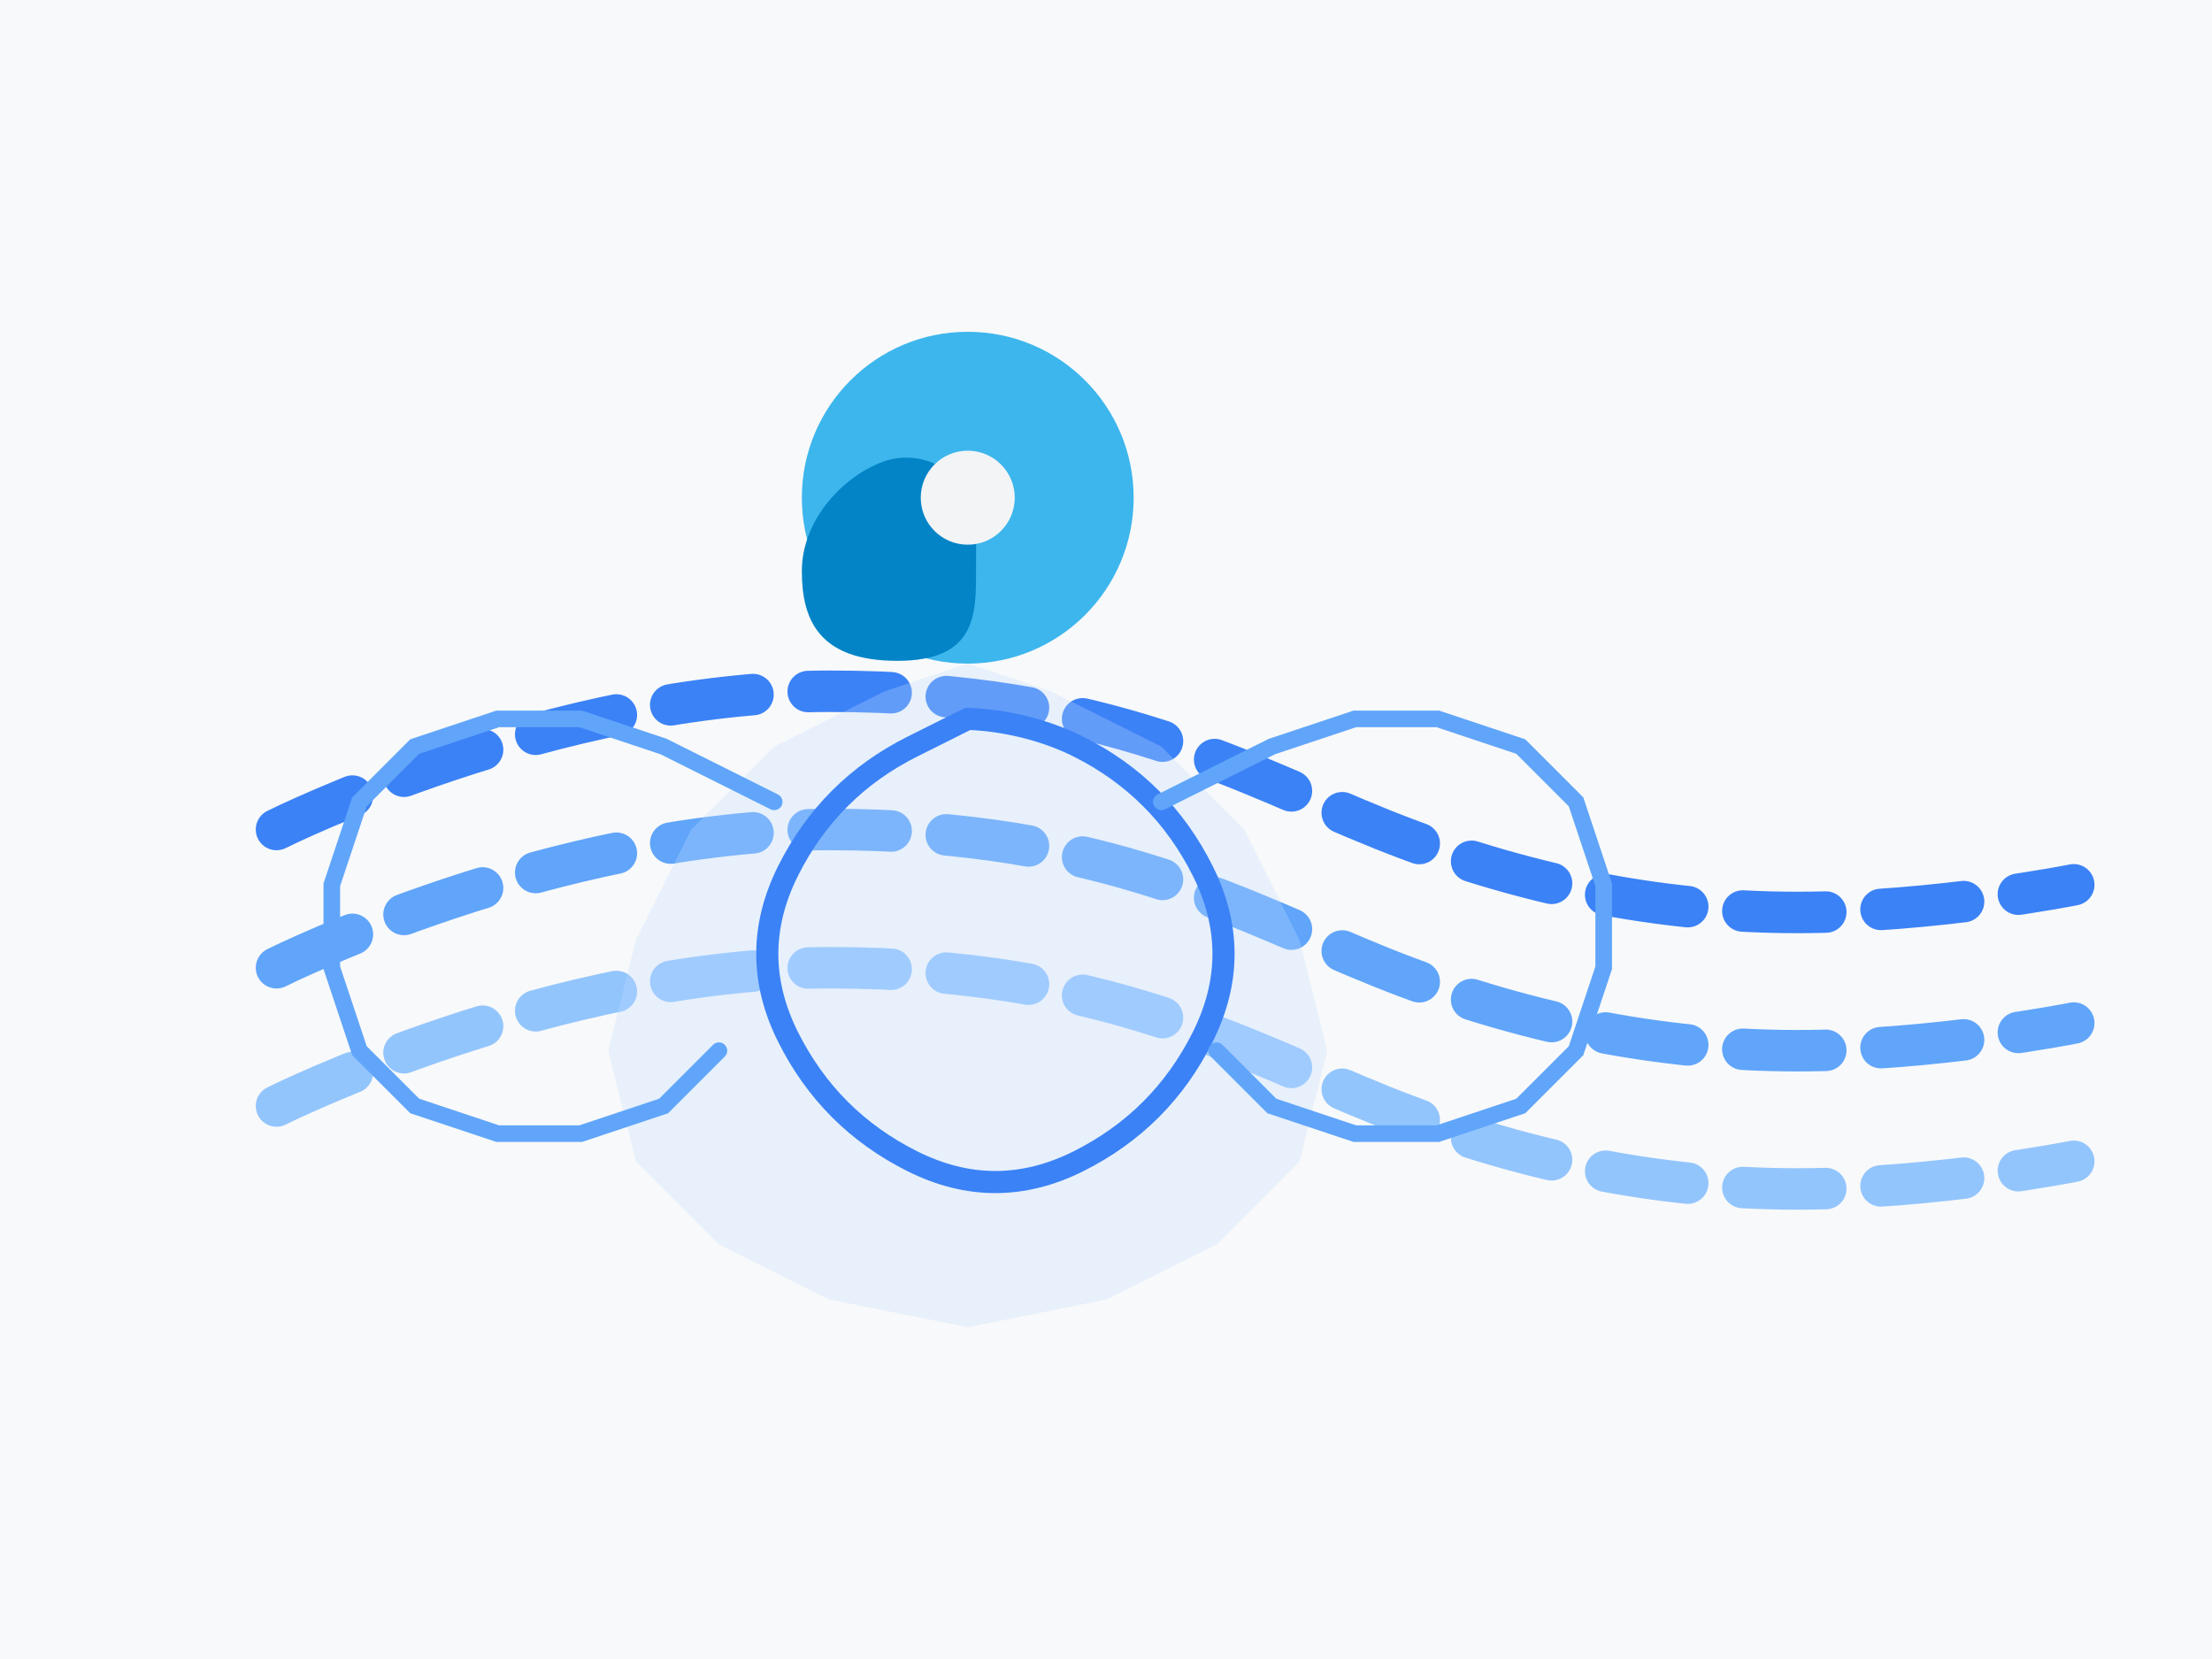 <svg xmlns="http://www.w3.org/2000/svg" viewBox="0 0 800 600" fill="none">
  <rect width="800" height="600" fill="#f8f9fa"/>
  <path d="M100 300C100 300 200 250 300 250C400 250 450 280 500 300C550 320 600 330 650 330C700 330 750 320 750 320" stroke="#3b82f6" stroke-width="15" stroke-linecap="round" stroke-dasharray="30 20"/>
  <path d="M100 350C100 350 200 300 300 300C400 300 450 330 500 350C550 370 600 380 650 380C700 380 750 370 750 370" stroke="#60a5fa" stroke-width="15" stroke-linecap="round" stroke-dasharray="30 20"/>
  <path d="M100 400C100 400 200 350 300 350C400 350 450 380 500 400C550 420 600 430 650 430C700 430 750 420 750 420" stroke="#93c5fd" stroke-width="15" stroke-linecap="round" stroke-dasharray="30 20"/>
  <circle cx="350" cy="180" r="60" fill="#0ea5e9" opacity="0.8"/>
  <path d="M350 180C346.5 170 332.5 161.5 318 167.5C303.5 173.5 290 189 290 206.5C290 224 296 239 324.5 239C353 239 353 222.5 353 206.5C353 190.5 353.5 190 350 180Z" fill="#0284c7"/>
  <ellipse cx="350" cy="180" rx="17" ry="17" fill="#f3f4f6"/>
  <path d="M350 240L380 250L420 270L450 300L470 340L480 380L470 420L440 450L400 470L350 480L300 470L260 450L230 420L220 380L230 340L250 300L280 270L320 250L350 240Z" fill="#bfdbfe" opacity="0.3"/>
  <path d="M350 260C350 260 370 260 390 270C410 280 425 295 435 315C445 335 445 355 435 375C425 395 410 410 390 420C370 430 350 430 330 420C310 410 295 395 285 375C275 355 275 335 285 315C295 295 310 280 330 270C350 260 350 260 350 260Z" stroke="#3b82f6" stroke-width="8" stroke-linecap="round"/>
  <path d="M280 290L240 270L210 260L180 260L150 270L130 290L120 320L120 350L130 380L150 400L180 410L210 410L240 400L260 380" stroke="#60a5fa" stroke-width="6" stroke-linecap="round"/>
  <path d="M420 290L460 270L490 260L520 260L550 270L570 290L580 320L580 350L570 380L550 400L520 410L490 410L460 400L440 380" stroke="#60a5fa" stroke-width="6" stroke-linecap="round"/>
</svg>